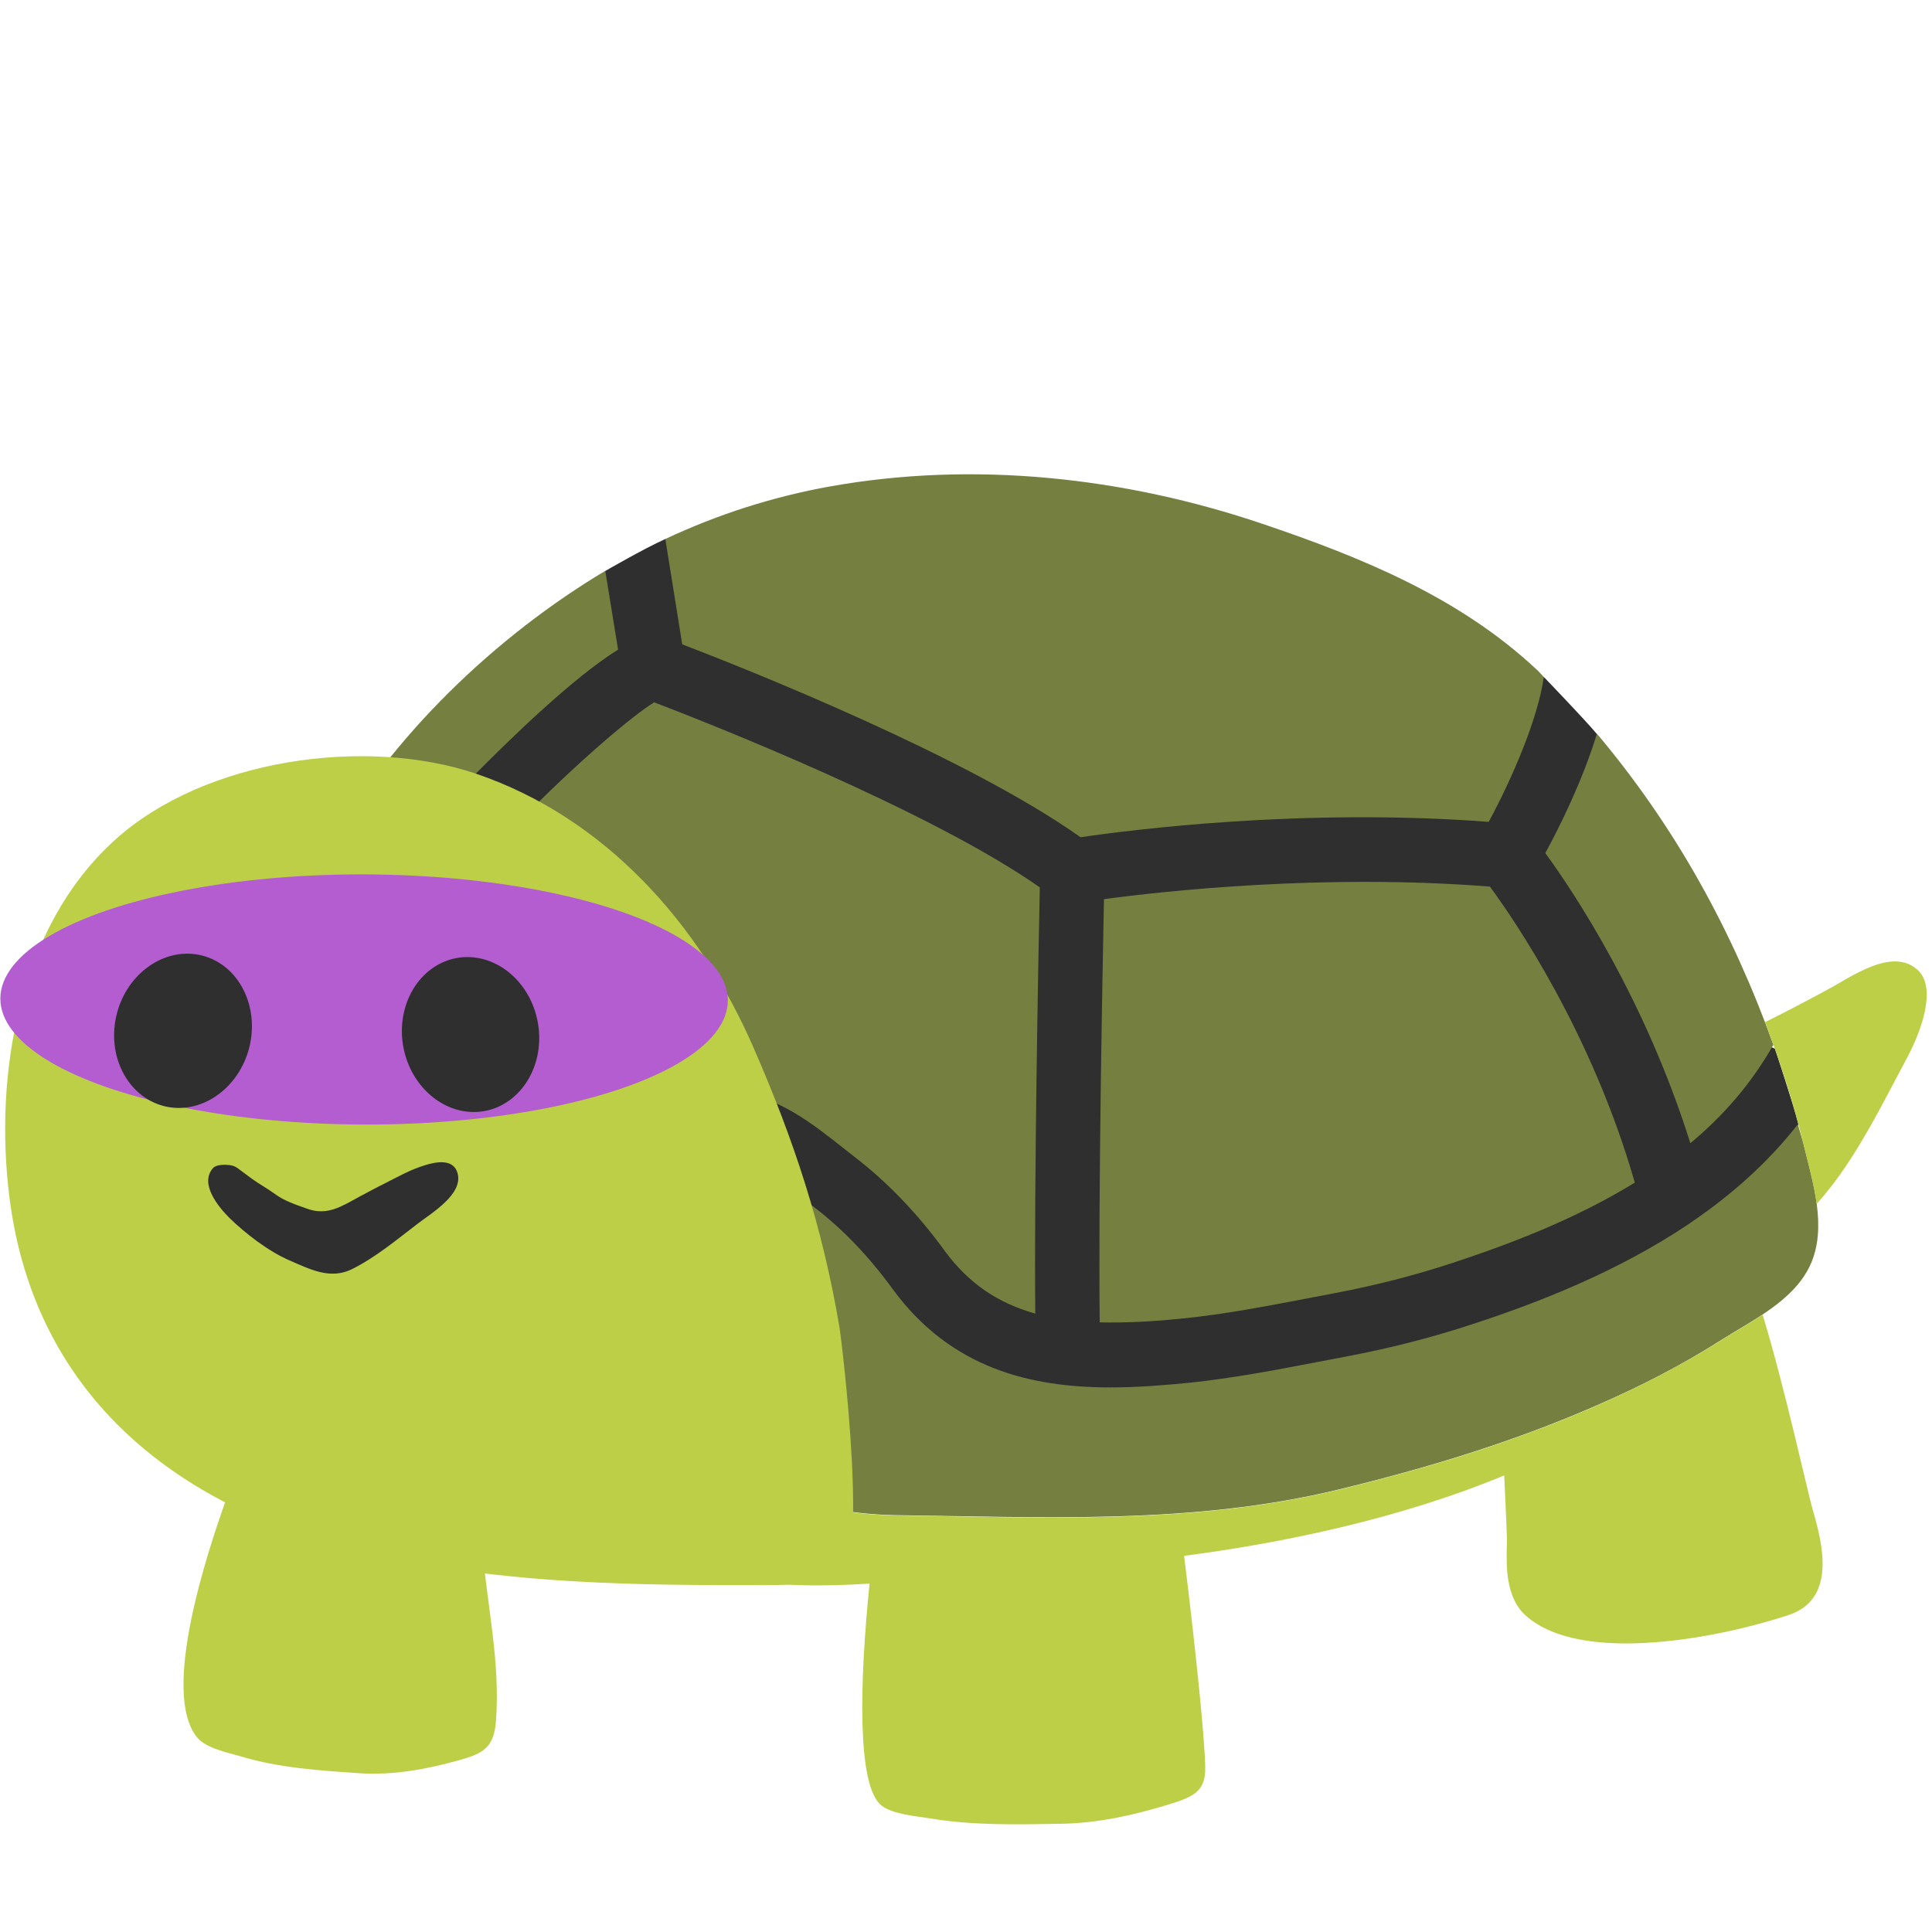 <svg width="73" height="73" viewBox="0 0 73 73" fill="none" xmlns="http://www.w3.org/2000/svg">
<g clip-path="url(#clip0_189_58)">
<path d="M22.869 21.575C22.869 21.575 24.324 20.731 25.139 20.366L37.823 25.031L58.337 25.584C58.337 25.584 59.877 27.181 60.333 27.729L64.057 38.416L67.063 39.62C67.063 39.62 67.753 41.684 67.947 42.465L67.325 47.393L37.589 54.767L13.71 48.91L13.784 34.23L21.084 24.723L22.869 21.575Z" fill="#2F2F2F"/>
<path d="M41.713 33.974C41.656 36.859 41.496 45.152 41.553 49.965C42.505 49.988 43.549 49.937 44.701 49.817C46.241 49.663 47.849 49.355 49.401 49.058L50.387 48.87C51.978 48.568 53.45 48.192 54.887 47.718C57.105 46.988 59.558 46.047 61.771 44.684C60.145 39.021 57.231 34.772 56.296 33.5C50.022 33.004 44.011 33.666 41.713 33.974ZM58.389 32.234C59.501 33.757 62.17 37.783 63.869 43.196C65.113 42.163 66.185 40.931 67.006 39.477C66.242 37.35 65.318 35.285 64.212 33.318C63.099 31.335 61.803 29.462 60.339 27.723C59.797 29.497 58.936 31.23 58.389 32.234ZM25.778 24.347C28.208 25.276 36.529 28.584 40.829 31.635C42.682 31.362 49.207 30.518 56.25 31.054C57.162 29.371 58.121 27.113 58.332 25.579C58.246 25.493 58.172 25.402 58.086 25.322C55.161 22.573 51.454 21.062 47.712 19.796C42.488 18.028 36.802 17.406 31.356 18.381C29.2 18.769 27.118 19.436 25.139 20.366L25.778 24.347Z" fill="#757F3F"/>
<path d="M67.93 42.483C66.795 43.937 65.421 45.146 63.949 46.15C63.921 46.173 63.886 46.19 63.864 46.212C61.16 48.038 58.144 49.212 55.651 50.028C54.111 50.535 52.543 50.94 50.843 51.26L49.857 51.448C48.249 51.756 46.595 52.075 44.946 52.246C43.977 52.343 42.973 52.423 41.964 52.423C38.953 52.423 35.93 51.716 33.723 48.699C32.833 47.473 31.841 46.441 30.786 45.631L30.346 45.289C29.679 44.758 28.43 43.766 27.786 43.749L27.849 41.314C29.308 41.353 30.786 42.523 31.863 43.378L32.263 43.692C33.5 44.639 34.658 45.836 35.69 47.256C36.62 48.528 37.755 49.252 39.118 49.634C39.072 44.49 39.238 35.935 39.289 33.529C35.114 30.603 26.719 27.301 24.718 26.537C23.93 27.021 21.9 28.71 19.511 31.145C19.271 31.39 18.952 31.51 18.638 31.51C18.33 31.51 18.022 31.396 17.788 31.162C17.309 30.694 17.298 29.924 17.771 29.44C19.282 27.905 21.678 25.584 23.354 24.546L22.87 21.569C18.786 24.01 14.754 27.797 12.33 32.2C9.901 36.597 9.079 41.599 11.395 46.441C12.153 48.009 13.676 50.644 15.205 51.556C16.556 52.366 17.988 53.056 19.448 53.661C20.742 54.197 21.837 54.87 23.166 55.258C24.352 55.611 25.579 55.993 26.782 56.261C27.997 56.535 29.257 56.621 30.478 56.849C31.561 57.048 32.656 57.231 33.751 57.248C39.369 57.322 45.049 57.619 50.564 56.284C53.917 55.474 57.242 54.465 60.396 53.073C61.993 52.378 63.55 51.579 65.016 50.644C66.208 49.891 67.776 49.15 68.398 47.804C69.054 46.384 68.495 44.667 68.147 43.23C68.084 42.99 67.999 42.734 67.93 42.483Z" fill="#757F3F"/>
<path d="M17.081 56.101C16.522 55.771 15.723 55.657 14.64 55.503C13.214 55.303 11.663 54.904 10.237 55.16C9.011 55.383 8.88 55.697 8.48 56.831C7.859 58.617 6.051 63.966 7.454 65.654C7.802 66.07 8.612 66.219 9.108 66.367C10.539 66.8 12.062 66.897 13.568 67C14.851 67.086 16.117 66.852 17.343 66.51C18.261 66.253 18.666 66.036 18.74 65.021C18.906 62.854 18.421 60.715 18.227 58.565C18.09 57.174 17.748 56.489 17.081 56.101ZM66.601 49.674C66.071 50.028 65.506 50.341 65.01 50.655C63.544 51.584 61.987 52.383 60.39 53.084C57.236 54.476 53.911 55.486 50.558 56.295C45.043 57.63 39.363 57.333 33.745 57.259C32.645 57.242 31.55 57.059 30.472 56.86C30.169 56.803 29.873 56.757 29.571 56.712L29.867 59.877C29.867 59.877 30.939 59.957 32.856 59.837C32.485 63.504 32.365 67.462 33.3 68.215C33.722 68.557 34.618 68.62 35.165 68.711C36.774 68.979 38.439 68.939 40.093 68.911C41.502 68.888 42.859 68.58 44.159 68.181C45.134 67.884 45.556 67.667 45.539 66.772C45.522 65.626 45.134 61.941 44.741 58.788C48.357 58.314 52.811 57.419 56.837 55.748C56.894 57.014 56.946 58.097 56.94 58.32C56.906 59.193 56.894 60.385 57.664 61.057C59.809 62.945 65.118 61.844 67.582 61.023C69.418 60.419 68.854 58.28 68.489 57.031C68.278 56.284 67.428 52.394 66.601 49.674ZM72.469 36.66C71.511 35.758 69.937 36.922 69.059 37.389C68.272 37.812 67.491 38.228 66.692 38.621C67.268 40.133 67.77 41.672 68.147 43.247C68.318 43.948 68.534 44.718 68.643 45.488C68.671 45.454 68.7 45.419 68.728 45.391C69.019 45.06 69.281 44.724 69.538 44.364C70.536 42.95 71.295 41.387 72.11 39.87C72.504 39.112 73.228 37.378 72.469 36.66Z" fill="#BDCF46"/>
<path d="M29.873 59.877C29.229 59.9 28.578 59.894 27.911 59.894C23.16 59.894 18.632 59.769 13.956 58.708C6.855 57.105 1.323 52.856 0.359 45.26C-0.234 40.578 0.713 35.029 4.329 31.749C7.722 28.669 13.824 27.82 18.005 29.24C22.875 30.905 26.423 34.909 28.447 39.528C30.004 43.087 31.059 46.281 31.715 50.119C31.812 50.706 32.89 59.586 31.63 59.752C31.048 59.82 30.46 59.86 29.873 59.877Z" fill="#BDCF46"/>
<ellipse cx="13.757" cy="37.765" rx="13.744" ry="4.726" transform="rotate(0.161 13.757 37.765)" fill="#B35DD1"/>
<path d="M17.252 36.198C18.655 35.947 20.029 37.03 20.32 38.627C20.611 40.218 19.71 41.724 18.307 41.981C16.91 42.232 15.535 41.148 15.239 39.557C14.948 37.96 15.849 36.46 17.252 36.198ZM4.414 38.308C4.813 36.739 6.268 35.753 7.642 36.106C9.022 36.46 9.815 38.023 9.416 39.591C9.011 41.159 7.568 42.146 6.188 41.792C4.813 41.433 4.015 39.876 4.414 38.308ZM13.573 45.22C12.923 45.574 12.364 45.95 11.606 45.671C11.167 45.511 10.75 45.386 10.368 45.1C10.095 44.901 9.787 44.735 9.513 44.536C9.37 44.433 9.233 44.325 9.091 44.222C8.931 44.102 8.874 44.051 8.669 44.022C8.503 44.005 8.178 43.994 8.053 44.131C7.517 44.73 8.269 45.619 8.674 46.024C9.279 46.612 10.14 47.279 10.933 47.621C11.709 47.958 12.478 48.362 13.305 47.952C14.212 47.496 14.999 46.834 15.798 46.224C16.322 45.825 17.497 45.123 17.292 44.342C17.149 43.772 16.488 43.891 16.054 44.028C15.507 44.194 15.016 44.473 14.509 44.73C14.195 44.884 13.887 45.055 13.573 45.22Z" fill="#2F2F2F"/>
</g>
<defs>
<clipPath id="clip0_189_58">
<rect width="73" height="73" fill="white"/>
</clipPath>
</defs>
</svg>
